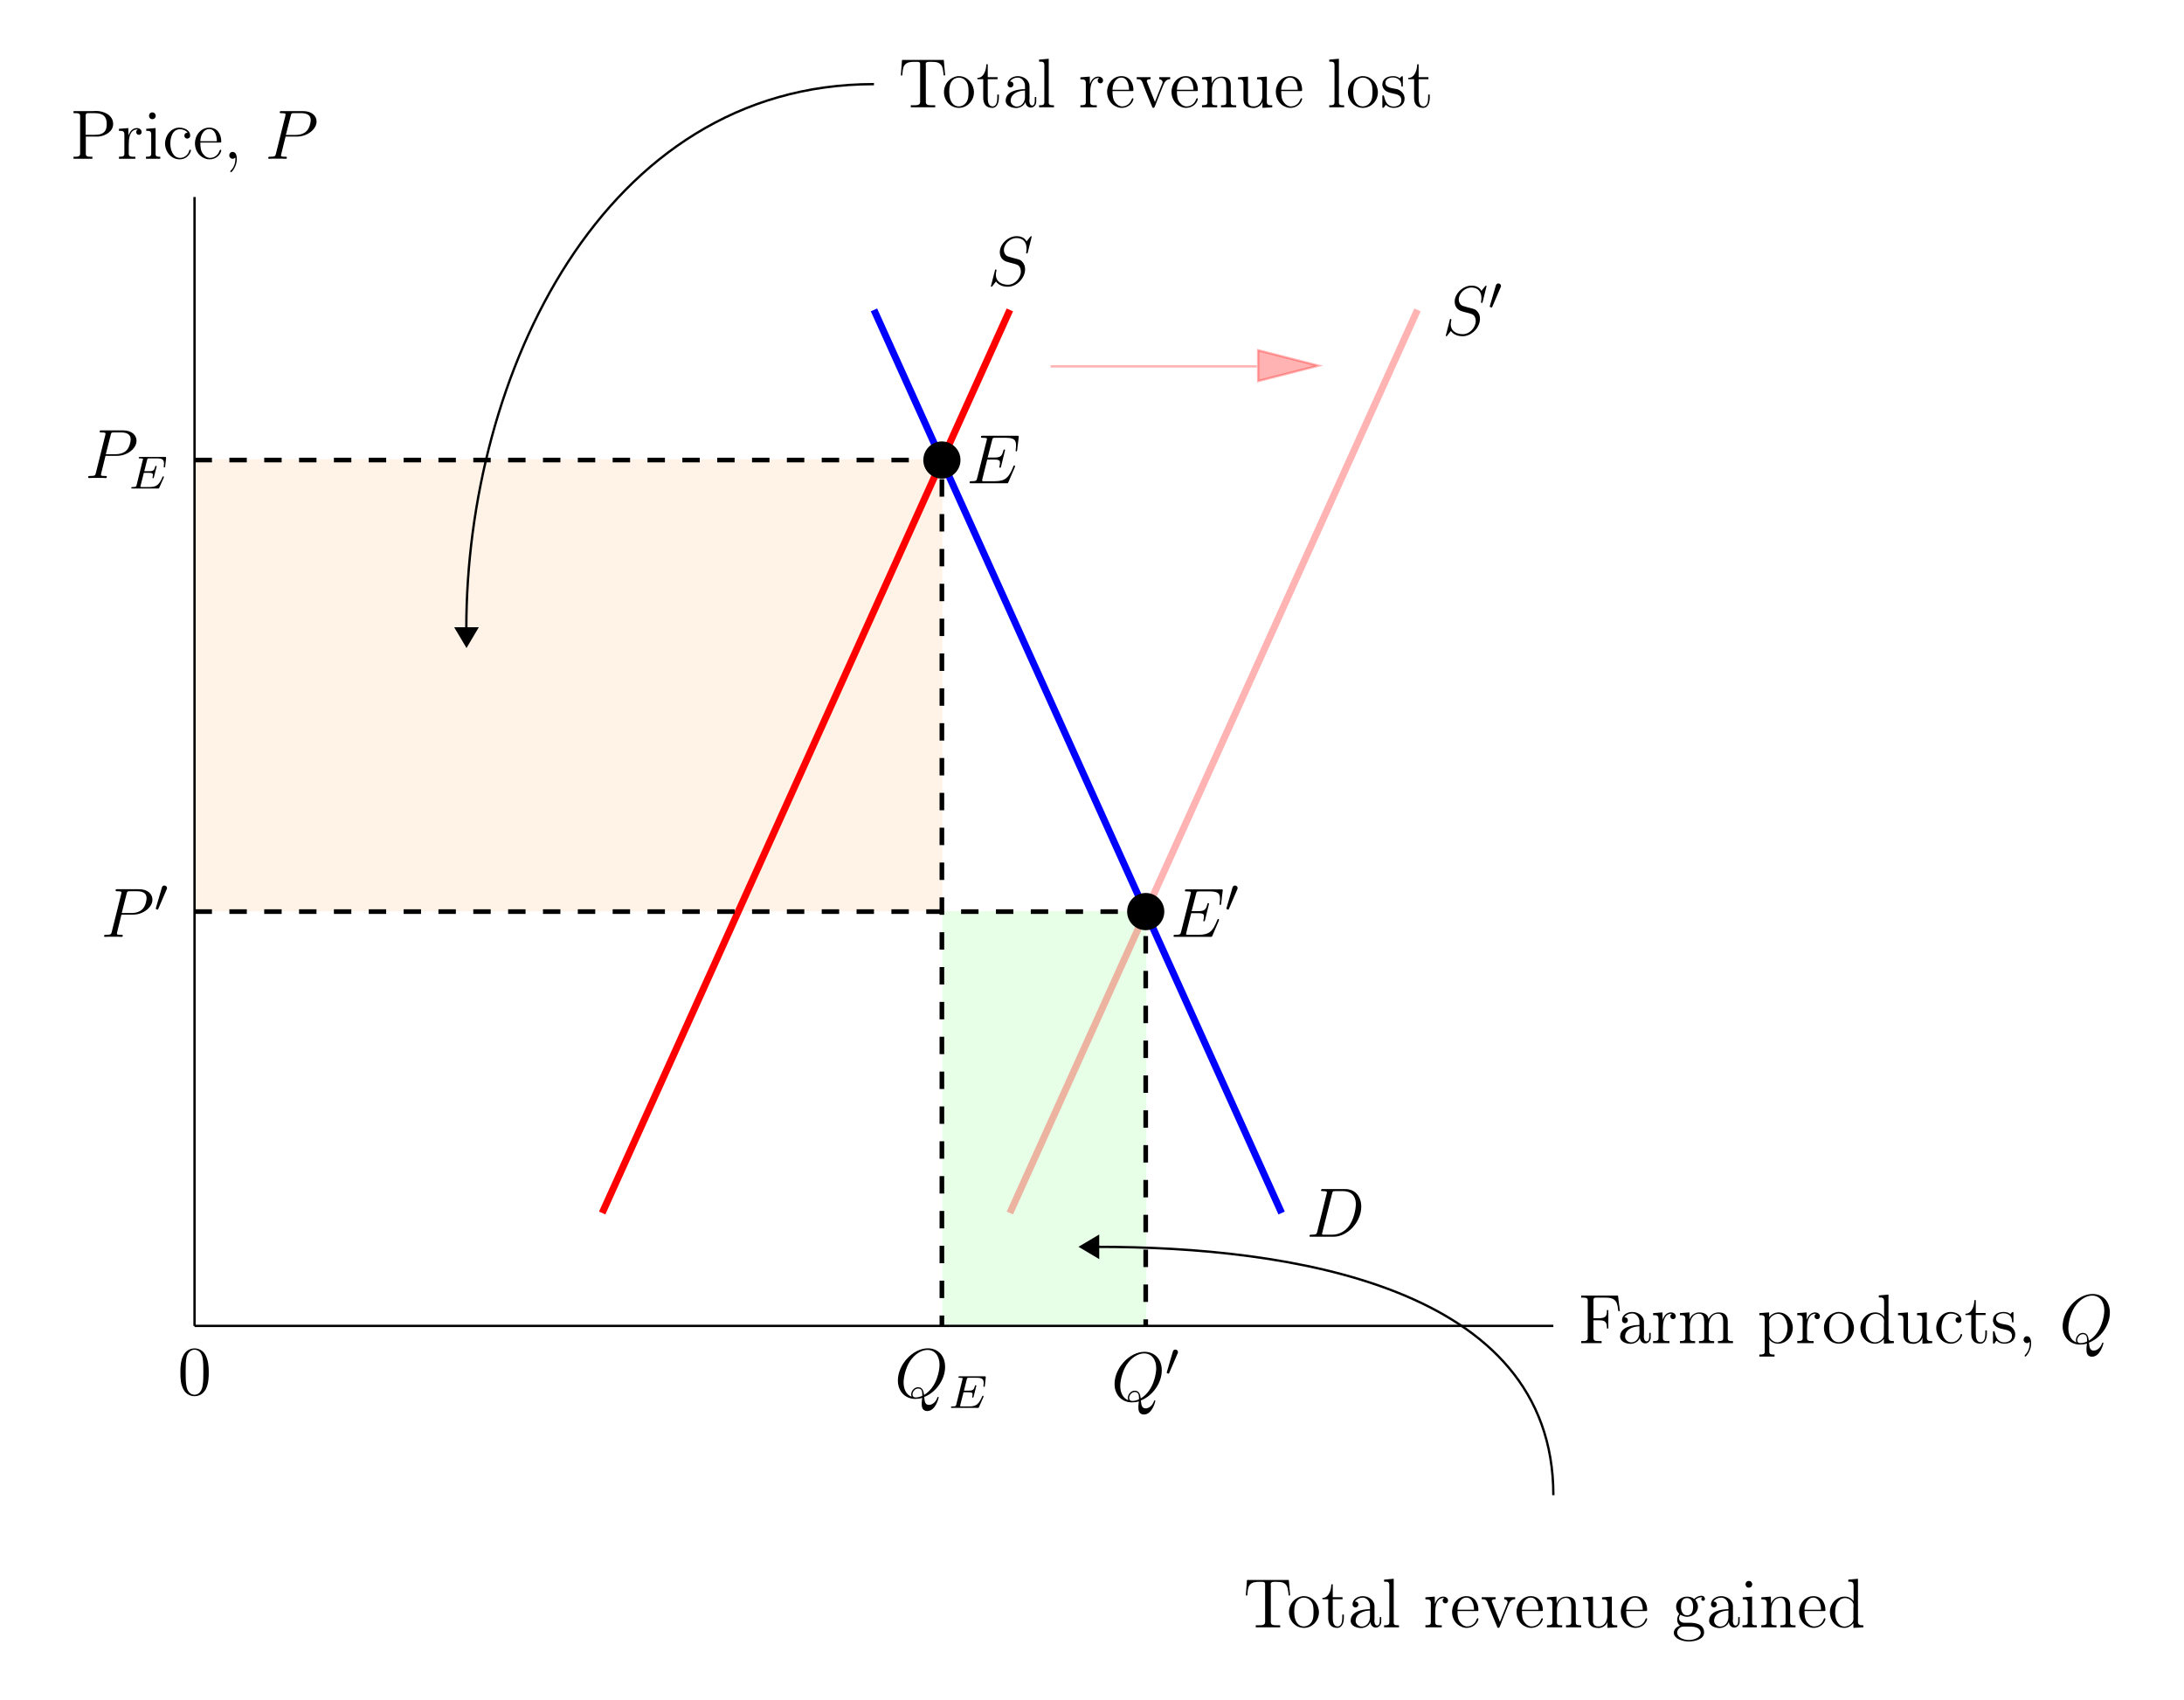 <?xml version="1.0" encoding="UTF-8"?>
<svg xmlns="http://www.w3.org/2000/svg" xmlns:xlink="http://www.w3.org/1999/xlink" width="233.436" height="181.717" viewBox="0 0 233.436 181.717">
<defs>
<g>
<g id="glyph-0-0">
<path d="M 0.312 -5.078 L 0.312 -4.859 L 0.531 -4.859 C 0.797 -4.859 1.016 -4.844 1.016 -4.562 C 1.016 -4.531 1.016 -4.469 1.016 -4.422 L 1.016 -0.547 C 1.016 -0.25 0.781 -0.219 0.531 -0.219 L 0.312 -0.219 L 0.312 0 L 2.5 0 L 2.5 -0.219 C 2.406 -0.219 2.297 -0.219 2.172 -0.219 C 1.812 -0.219 1.625 -0.25 1.625 -0.578 L 1.625 -2.438 L 2.25 -2.438 C 2.641 -2.438 3.062 -2.406 3.062 -1.703 L 3.062 -1.562 L 3.219 -1.562 L 3.219 -3.531 L 3.062 -3.531 L 3.062 -3.391 C 3.062 -2.828 2.859 -2.656 2.125 -2.656 L 1.625 -2.656 L 1.625 -4.594 C 1.625 -4.812 1.703 -4.859 1.906 -4.859 L 2.766 -4.859 C 3.188 -4.859 3.703 -4.859 3.984 -4.5 C 4.219 -4.203 4.234 -3.781 4.281 -3.422 L 4.453 -3.422 L 4.25 -5.078 Z M 0.312 -5.078 "/>
</g>
<g id="glyph-0-1">
<path d="M 0.781 -2.75 C 0.969 -3.031 1.297 -3.172 1.625 -3.172 C 2.047 -3.172 2.391 -2.75 2.391 -2.328 L 2.391 -1.938 C 1.625 -1.938 0.328 -1.719 0.328 -0.703 L 0.328 -0.625 C 0.391 -0.125 1 0.078 1.453 0.078 C 1.828 0.078 2.312 -0.156 2.438 -0.578 C 2.453 -0.219 2.719 0.031 3.016 0.031 C 3.328 0.031 3.562 -0.234 3.594 -0.547 L 3.594 -1.094 L 3.438 -1.094 L 3.438 -0.719 C 3.438 -0.5 3.406 -0.188 3.156 -0.188 C 2.922 -0.188 2.859 -0.5 2.859 -0.688 C 2.859 -0.781 2.875 -0.859 2.875 -0.938 L 2.875 -1.969 C 2.875 -2.062 2.875 -2.141 2.875 -2.234 C 2.875 -2.922 2.234 -3.328 1.625 -3.328 C 1.141 -3.328 0.531 -3.047 0.531 -2.453 C 0.531 -2.25 0.672 -2.125 0.859 -2.125 C 1.031 -2.125 1.156 -2.266 1.156 -2.438 C 1.156 -2.625 1.016 -2.75 0.844 -2.75 Z M 2.391 -1.797 L 2.391 -1.094 C 2.391 -0.562 2.047 -0.078 1.516 -0.078 C 1.234 -0.078 0.859 -0.312 0.859 -0.688 C 0.859 -1.344 1.453 -1.672 2.078 -1.766 C 2.172 -1.781 2.281 -1.781 2.391 -1.797 Z M 2.391 -1.797 "/>
</g>
<g id="glyph-0-2">
<path d="M 0.203 -3.203 L 0.203 -2.984 L 0.328 -2.984 C 0.547 -2.984 0.781 -2.969 0.781 -2.609 L 0.781 -0.531 C 0.781 -0.266 0.641 -0.219 0.203 -0.219 L 0.203 0 L 1.953 0 L 1.953 -0.219 C 1.875 -0.219 1.781 -0.219 1.688 -0.219 C 1.453 -0.219 1.25 -0.25 1.25 -0.531 L 1.25 -1.547 C 1.25 -2.109 1.328 -2.938 1.938 -3.109 C 2 -3.125 2.062 -3.141 2.109 -3.141 C 2.156 -3.141 2.188 -3.125 2.219 -3.125 C 2.109 -3.078 2.047 -2.969 2.047 -2.844 C 2.047 -2.672 2.188 -2.562 2.328 -2.562 C 2.531 -2.562 2.625 -2.703 2.625 -2.859 C 2.625 -3.125 2.375 -3.281 2.109 -3.281 C 1.719 -3.281 1.438 -3 1.297 -2.672 C 1.266 -2.609 1.219 -2.531 1.219 -2.453 L 1.203 -3.281 Z M 0.203 -3.203 "/>
</g>
<g id="glyph-0-3">
<path d="M 0.234 -3.203 L 0.234 -2.984 L 0.375 -2.984 C 0.594 -2.984 0.812 -2.953 0.812 -2.609 L 0.812 -0.531 C 0.812 -0.266 0.656 -0.219 0.234 -0.219 L 0.234 0 L 1.859 0 L 1.859 -0.219 L 1.688 -0.219 C 1.469 -0.219 1.297 -0.25 1.297 -0.531 L 1.297 -1.891 C 1.297 -2.406 1.547 -3.141 2.281 -3.141 C 2.734 -3.141 2.828 -2.703 2.828 -2.266 L 2.828 -0.5 C 2.828 -0.25 2.609 -0.219 2.391 -0.219 L 2.266 -0.219 L 2.266 0 L 3.891 0 L 3.891 -0.219 L 3.719 -0.219 C 3.5 -0.219 3.312 -0.25 3.312 -0.531 L 3.312 -1.891 C 3.312 -2.406 3.578 -3.141 4.312 -3.141 C 4.766 -3.141 4.859 -2.703 4.859 -2.266 L 4.859 -0.5 C 4.859 -0.25 4.641 -0.219 4.422 -0.219 L 4.297 -0.219 L 4.297 0 L 5.906 0 L 5.906 -0.219 L 5.734 -0.219 C 5.531 -0.219 5.344 -0.234 5.344 -0.516 L 5.344 -2.203 C 5.344 -2.438 5.344 -2.672 5.219 -2.875 C 5.047 -3.188 4.703 -3.281 4.359 -3.281 C 3.906 -3.281 3.438 -3 3.297 -2.562 C 3.234 -3.078 2.781 -3.281 2.297 -3.281 C 1.828 -3.281 1.375 -2.938 1.266 -2.516 L 1.25 -3.281 Z M 0.234 -3.203 "/>
</g>
<g id="glyph-0-4">
<path d="M 0.203 -3.203 L 0.203 -2.984 L 0.344 -2.984 C 0.562 -2.984 0.781 -2.969 0.781 -2.656 L 0.781 0.781 C 0.781 0.812 0.781 0.875 0.781 0.922 C 0.781 1.203 0.562 1.219 0.312 1.219 L 0.203 1.219 L 0.203 1.438 L 1.828 1.438 L 1.828 1.219 L 1.656 1.219 C 1.453 1.219 1.266 1.188 1.266 0.922 L 1.266 -0.406 C 1.453 -0.094 1.859 0.062 2.203 0.062 C 3.109 0.062 3.781 -0.75 3.781 -1.625 C 3.781 -2.453 3.156 -3.281 2.266 -3.281 C 1.844 -3.281 1.516 -3.078 1.25 -2.781 L 1.25 -3.281 Z M 3.203 -1.484 C 3.172 -0.984 2.984 -0.438 2.484 -0.156 C 2.375 -0.109 2.266 -0.078 2.125 -0.078 C 1.781 -0.078 1.266 -0.422 1.266 -0.812 L 1.266 -2.047 C 1.266 -2.141 1.25 -2.234 1.25 -2.328 C 1.25 -2.75 1.766 -3.125 2.203 -3.125 C 2.953 -3.125 3.219 -2.141 3.219 -1.625 C 3.219 -1.578 3.219 -1.531 3.203 -1.484 Z M 3.203 -1.484 "/>
</g>
<g id="glyph-0-5">
<path d="M 1.719 -3.328 C 0.922 -3.25 0.219 -2.562 0.219 -1.609 C 0.219 -0.766 0.844 0.062 1.828 0.062 C 2.719 0.062 3.422 -0.719 3.422 -1.594 C 3.422 -2.438 2.797 -3.328 1.812 -3.328 C 1.781 -3.328 1.75 -3.328 1.719 -3.328 Z M 0.797 -1.438 C 0.781 -1.5 0.781 -1.562 0.781 -1.625 C 0.781 -2.125 0.828 -2.812 1.406 -3.078 C 1.531 -3.141 1.672 -3.172 1.812 -3.172 C 2.094 -3.172 2.375 -3.047 2.562 -2.812 C 2.812 -2.516 2.844 -2.094 2.844 -1.703 C 2.844 -1.297 2.844 -0.812 2.562 -0.469 C 2.375 -0.234 2.094 -0.094 1.812 -0.094 C 1.188 -0.094 0.875 -0.656 0.812 -1.203 C 0.797 -1.281 0.797 -1.359 0.797 -1.438 Z M 0.797 -1.438 "/>
</g>
<g id="glyph-0-6">
<path d="M 2.234 -5.094 L 2.234 -4.875 L 2.328 -4.875 C 2.625 -4.875 2.797 -4.859 2.797 -4.422 L 2.797 -2.812 C 2.562 -3.109 2.25 -3.281 1.859 -3.281 C 0.953 -3.281 0.266 -2.5 0.266 -1.609 C 0.266 -0.812 0.828 0.062 1.797 0.062 C 2.203 0.062 2.484 -0.109 2.781 -0.438 L 2.781 0.062 L 3.844 0 L 3.844 -0.219 L 3.719 -0.219 C 3.5 -0.219 3.266 -0.25 3.266 -0.594 L 3.266 -5.188 Z M 0.828 -1.438 L 0.828 -1.547 C 0.828 -2.094 0.906 -2.656 1.422 -3 C 1.562 -3.078 1.734 -3.125 1.891 -3.125 C 2.266 -3.125 2.797 -2.828 2.797 -2.359 C 2.797 -2.266 2.781 -2.172 2.781 -2.078 L 2.781 -0.844 C 2.781 -0.422 2.203 -0.078 1.828 -0.078 C 1.281 -0.078 0.938 -0.609 0.859 -1.141 C 0.844 -1.234 0.844 -1.328 0.828 -1.438 Z M 0.828 -1.438 "/>
</g>
<g id="glyph-0-7">
<path d="M 0.234 -3.203 L 0.234 -2.984 L 0.328 -2.984 C 0.641 -2.984 0.812 -2.953 0.812 -2.516 L 0.812 -1.016 C 0.812 -0.797 0.812 -0.547 0.938 -0.344 C 1.125 -0.016 1.531 0.078 1.891 0.078 C 2.281 0.078 2.734 -0.188 2.844 -0.594 L 2.844 0.062 L 3.891 0 L 3.891 -0.219 L 3.734 -0.219 C 3.531 -0.219 3.312 -0.25 3.312 -0.578 L 3.312 -3.281 L 2.266 -3.203 L 2.266 -2.984 L 2.359 -2.984 C 2.609 -2.984 2.828 -2.969 2.828 -2.609 L 2.828 -1.141 C 2.797 -0.625 2.5 -0.094 1.922 -0.094 C 1.641 -0.094 1.375 -0.156 1.297 -0.547 C 1.297 -0.688 1.297 -0.844 1.297 -0.984 L 1.297 -3.281 Z M 0.234 -3.203 "/>
</g>
<g id="glyph-0-8">
<path d="M 2.688 -2.766 C 2.672 -2.766 2.656 -2.781 2.625 -2.781 C 2.453 -2.781 2.328 -2.641 2.328 -2.469 C 2.328 -2.281 2.469 -2.156 2.625 -2.156 C 2.797 -2.156 2.953 -2.266 2.953 -2.469 C 2.953 -3.078 2.281 -3.328 1.797 -3.328 C 0.906 -3.328 0.266 -2.484 0.266 -1.625 C 0.266 -0.766 0.906 0.062 1.828 0.062 C 2.328 0.062 2.766 -0.203 2.984 -0.719 C 3 -0.766 3.031 -0.828 3.031 -0.891 L 3.031 -0.922 C 3.016 -0.953 2.984 -0.969 2.953 -0.969 C 2.844 -0.969 2.844 -0.844 2.828 -0.781 C 2.688 -0.375 2.297 -0.094 1.891 -0.094 C 1.094 -0.094 0.828 -0.984 0.828 -1.609 C 0.828 -2.219 1.031 -3.156 1.859 -3.156 C 2.156 -3.156 2.516 -3.031 2.688 -2.766 Z M 2.688 -2.766 "/>
</g>
<g id="glyph-0-9">
<path d="M 1.094 -4.594 C 1.094 -4.109 0.891 -3.141 0.141 -3.141 L 0.141 -3 L 0.766 -3 L 0.766 -1.312 C 0.766 -1.203 0.766 -1.109 0.766 -1 C 0.766 -0.328 1.109 0.062 1.719 0.062 C 2.297 0.062 2.438 -0.578 2.438 -1.031 L 2.438 -1.359 L 2.266 -1.359 C 2.266 -1.25 2.266 -1.141 2.266 -1.016 C 2.266 -0.703 2.219 -0.094 1.766 -0.094 C 1.328 -0.094 1.25 -0.609 1.25 -0.969 L 1.25 -3 L 2.297 -3 L 2.297 -3.219 L 1.25 -3.219 L 1.25 -4.594 Z M 1.094 -4.594 "/>
</g>
<g id="glyph-0-10">
<path d="M 2.109 -3.094 C 1.906 -3.266 1.656 -3.328 1.406 -3.328 C 0.859 -3.328 0.25 -3.109 0.25 -2.406 L 0.25 -2.328 C 0.516 -1.078 2.281 -1.844 2.281 -0.75 C 2.281 -0.297 1.875 -0.078 1.469 -0.078 C 0.734 -0.078 0.547 -0.688 0.422 -1.203 C 0.406 -1.25 0.375 -1.281 0.328 -1.281 C 0.266 -1.281 0.25 -1.234 0.25 -1.172 L 0.25 -0.016 C 0.25 0.016 0.266 0.062 0.328 0.062 C 0.453 0.062 0.547 -0.25 0.641 -0.25 C 0.688 -0.234 0.734 -0.172 0.781 -0.141 C 0.969 0 1.219 0.062 1.469 0.062 C 2.016 0.062 2.625 -0.203 2.625 -0.953 C 2.625 -1.391 2.281 -1.781 1.875 -1.922 C 1.469 -2.047 0.578 -2.016 0.578 -2.609 C 0.578 -3.047 1.031 -3.188 1.375 -3.188 C 1.812 -3.188 2.281 -2.953 2.281 -2.328 C 2.281 -2.266 2.281 -2.203 2.375 -2.203 C 2.438 -2.203 2.438 -2.25 2.438 -2.297 L 2.438 -3.234 C 2.438 -3.266 2.422 -3.328 2.375 -3.328 C 2.281 -3.328 2.156 -3.141 2.109 -3.094 Z M 2.109 -3.094 "/>
</g>
<g id="glyph-0-11">
<path d="M 1.297 -0.141 C 1.297 -0.062 1.297 0.016 1.297 0.094 C 1.281 0.5 1.125 0.953 0.812 1.25 C 0.797 1.281 0.75 1.312 0.75 1.359 L 0.75 1.375 C 0.766 1.422 0.797 1.438 0.812 1.438 C 0.922 1.438 1.094 1.172 1.172 1.031 C 1.344 0.734 1.453 0.375 1.453 0.031 C 1.453 -0.25 1.391 -0.734 1 -0.734 C 0.781 -0.734 0.641 -0.547 0.641 -0.359 C 0.641 -0.156 0.812 0 1 0 C 1.125 0 1.219 -0.062 1.297 -0.141 Z M 1.297 -0.141 "/>
</g>
<g id="glyph-0-12">
<path d="M 0.312 -5.094 L 0.312 -4.875 L 0.547 -4.875 C 0.797 -4.875 1.016 -4.859 1.016 -4.578 C 1.016 -4.531 1.016 -4.484 1.016 -4.438 L 1.016 -0.547 C 1.016 -0.25 0.781 -0.219 0.531 -0.219 L 0.312 -0.219 L 0.312 0 L 2.328 0 L 2.328 -0.219 L 2.094 -0.219 C 1.797 -0.219 1.625 -0.25 1.625 -0.547 L 1.625 -2.375 L 3 -2.375 C 3.703 -2.438 4.547 -2.906 4.547 -3.719 L 4.547 -3.781 C 4.5 -4.703 3.516 -5.109 2.734 -5.109 C 2.594 -5.109 2.453 -5.094 2.312 -5.094 Z M 1.609 -2.562 L 1.609 -4.609 C 1.609 -4.797 1.672 -4.875 1.875 -4.875 L 2.438 -4.875 C 3.078 -4.875 3.859 -4.828 3.859 -3.719 C 3.859 -3.453 3.828 -3.172 3.672 -2.953 C 3.406 -2.609 2.969 -2.562 2.578 -2.562 Z M 1.609 -2.562 "/>
</g>
<g id="glyph-0-13">
<path d="M 0.281 -3.203 L 0.281 -2.984 L 0.391 -2.984 C 0.641 -2.984 0.812 -2.953 0.812 -2.609 L 0.812 -0.531 C 0.812 -0.266 0.672 -0.219 0.25 -0.219 L 0.25 0 L 1.781 0 L 1.781 -0.219 L 1.688 -0.219 C 1.469 -0.219 1.281 -0.234 1.281 -0.484 L 1.281 -3.281 Z M 0.875 -4.953 C 0.672 -4.922 0.578 -4.75 0.578 -4.594 C 0.578 -4.438 0.688 -4.234 0.922 -4.234 C 1.156 -4.234 1.297 -4.406 1.297 -4.594 C 1.297 -4.75 1.172 -4.953 0.953 -4.953 C 0.922 -4.953 0.906 -4.953 0.875 -4.953 Z M 0.875 -4.953 "/>
</g>
<g id="glyph-0-14">
<path d="M 0.797 -1.734 L 2.922 -1.734 C 3 -1.734 3.031 -1.766 3.031 -1.844 C 3.031 -2.609 2.625 -3.328 1.75 -3.328 C 0.844 -3.328 0.219 -2.516 0.219 -1.641 C 0.219 -0.984 0.562 -0.328 1.219 -0.062 C 1.391 0.016 1.578 0.062 1.766 0.062 L 1.781 0.062 C 2.328 0.062 2.859 -0.266 3.016 -0.812 C 3.016 -0.828 3.031 -0.859 3.031 -0.891 C 3.031 -0.938 2.984 -0.969 2.953 -0.969 C 2.859 -0.969 2.828 -0.766 2.766 -0.672 C 2.594 -0.328 2.234 -0.094 1.828 -0.094 C 1.547 -0.094 1.297 -0.25 1.125 -0.469 C 0.812 -0.812 0.797 -1.297 0.797 -1.734 Z M 0.797 -1.875 C 0.797 -2.438 1.109 -3.172 1.734 -3.172 C 2.391 -3.172 2.562 -2.406 2.562 -1.875 Z M 0.797 -1.875 "/>
</g>
<g id="glyph-0-15">
<path d="M 0.391 -5.062 L 0.266 -3.406 L 0.422 -3.406 C 0.453 -3.766 0.469 -4.297 0.688 -4.531 C 0.922 -4.828 1.344 -4.859 1.688 -4.859 L 2.031 -4.859 C 2.172 -4.859 2.328 -4.844 2.328 -4.594 L 2.328 -0.562 C 2.328 -0.266 2.062 -0.219 1.797 -0.219 C 1.719 -0.219 1.625 -0.219 1.562 -0.219 L 1.328 -0.219 L 1.328 0 L 3.938 0 L 3.938 -0.219 L 3.484 -0.219 C 3.203 -0.219 2.938 -0.25 2.938 -0.562 L 2.938 -4.469 C 2.938 -4.516 2.922 -4.547 2.922 -4.594 C 2.922 -4.812 3.062 -4.859 3.312 -4.859 L 3.547 -4.859 C 4.047 -4.859 4.578 -4.812 4.734 -4.172 C 4.797 -3.906 4.812 -3.656 4.844 -3.406 L 5 -3.406 L 4.859 -5.062 Z M 0.391 -5.062 "/>
</g>
<g id="glyph-0-16">
<path d="M 0.25 -5.094 L 0.25 -4.875 L 0.375 -4.875 C 0.625 -4.875 0.812 -4.859 0.812 -4.5 L 0.812 -0.531 C 0.812 -0.25 0.625 -0.219 0.406 -0.219 L 0.25 -0.219 L 0.25 0 L 1.844 0 L 1.844 -0.219 L 1.672 -0.219 C 1.453 -0.219 1.281 -0.25 1.281 -0.516 L 1.281 -5.188 Z M 0.25 -5.094 "/>
</g>
<g id="glyph-0-17">
<path d="M 0.141 -3.219 L 0.141 -3 L 0.281 -3 C 0.531 -3 0.641 -2.906 0.75 -2.672 L 0.891 -2.281 C 1.172 -1.562 1.453 -0.844 1.766 -0.125 C 1.781 -0.047 1.812 0.062 1.922 0.062 C 2.031 0.062 2.062 -0.047 2.094 -0.125 C 2.375 -0.859 2.672 -1.609 2.969 -2.328 C 3.125 -2.734 3.312 -3 3.719 -3 L 3.719 -3.219 L 2.547 -3.219 L 2.547 -3 C 2.734 -2.984 2.906 -2.875 2.906 -2.672 C 2.906 -2.578 2.844 -2.469 2.812 -2.391 C 2.656 -1.984 2.484 -1.594 2.328 -1.188 L 2.188 -0.812 C 2.156 -0.734 2.109 -0.656 2.094 -0.578 C 2.047 -0.625 2.031 -0.703 2.016 -0.766 L 1.875 -1.109 C 1.672 -1.625 1.469 -2.125 1.266 -2.641 C 1.234 -2.688 1.219 -2.75 1.219 -2.797 L 1.219 -2.828 C 1.266 -3 1.469 -3 1.625 -3 L 1.625 -3.219 Z M 0.141 -3.219 "/>
</g>
<g id="glyph-0-18">
<path d="M 0.234 -3.203 L 0.234 -2.984 L 0.375 -2.984 C 0.594 -2.984 0.812 -2.953 0.812 -2.609 L 0.812 -0.531 C 0.812 -0.266 0.656 -0.219 0.234 -0.219 L 0.234 0 L 1.859 0 L 1.859 -0.219 L 1.688 -0.219 C 1.469 -0.219 1.297 -0.25 1.297 -0.531 L 1.297 -1.891 C 1.297 -2.406 1.547 -3.141 2.281 -3.141 C 2.734 -3.141 2.828 -2.703 2.828 -2.266 L 2.828 -0.5 C 2.828 -0.25 2.609 -0.219 2.391 -0.219 L 2.266 -0.219 L 2.266 0 L 3.891 0 L 3.891 -0.219 L 3.719 -0.219 C 3.516 -0.219 3.312 -0.234 3.312 -0.516 L 3.312 -2.203 C 3.312 -2.438 3.312 -2.672 3.188 -2.891 C 3.016 -3.188 2.656 -3.281 2.344 -3.281 C 1.969 -3.281 1.656 -3.156 1.406 -2.797 C 1.344 -2.719 1.297 -2.625 1.266 -2.516 L 1.25 -3.281 Z M 0.234 -3.203 "/>
</g>
<g id="glyph-0-19">
<path d="M 2.391 -3.016 C 2.188 -3.203 1.891 -3.281 1.625 -3.281 C 1.062 -3.281 0.453 -2.906 0.453 -2.203 C 0.453 -1.953 0.531 -1.719 0.703 -1.531 C 0.719 -1.5 0.766 -1.469 0.766 -1.438 C 0.766 -1.391 0.719 -1.344 0.703 -1.312 C 0.609 -1.172 0.562 -0.984 0.562 -0.812 C 0.562 -0.578 0.656 -0.297 0.875 -0.172 C 0.531 -0.078 0.203 0.203 0.203 0.578 C 0.203 1.25 1.172 1.516 1.812 1.516 C 2.422 1.516 3.438 1.297 3.438 0.562 C 3.438 -0.344 2.531 -0.484 1.922 -0.484 L 1.344 -0.484 C 1.016 -0.484 0.766 -0.656 0.766 -0.969 L 0.766 -1 C 0.781 -1.141 0.828 -1.234 0.891 -1.344 C 1.109 -1.234 1.297 -1.141 1.547 -1.125 L 1.609 -1.125 C 2.188 -1.125 2.688 -1.484 2.781 -2.109 L 2.781 -2.203 C 2.781 -2.453 2.703 -2.625 2.562 -2.844 C 2.547 -2.875 2.516 -2.891 2.516 -2.922 C 2.578 -3.094 2.984 -3.219 3.156 -3.219 C 3.188 -3.219 3.219 -3.219 3.25 -3.203 C 3.188 -3.172 3.141 -3.094 3.141 -3.016 C 3.141 -2.906 3.234 -2.828 3.344 -2.828 C 3.453 -2.828 3.531 -2.922 3.531 -3.031 L 3.531 -3.078 C 3.5 -3.234 3.359 -3.375 3.172 -3.375 C 2.906 -3.375 2.578 -3.25 2.391 -3.016 Z M 0.562 0.625 L 0.562 0.562 C 0.562 0.312 0.75 0.062 0.984 -0.031 C 1.094 -0.062 1.203 -0.078 1.312 -0.078 L 1.828 -0.078 C 2.312 -0.078 2.984 -0.031 3.078 0.531 L 3.078 0.578 C 3.078 1.141 2.281 1.359 1.828 1.359 C 1.328 1.359 0.641 1.156 0.562 0.625 Z M 0.969 -2.062 L 0.969 -2.156 C 0.969 -2.516 1.016 -3.125 1.609 -3.125 C 2.094 -3.125 2.266 -2.656 2.266 -2.203 C 2.266 -1.875 2.203 -1.281 1.625 -1.281 C 1.188 -1.281 1.016 -1.641 0.969 -2.062 Z M 0.969 -2.062 "/>
</g>
<g id="glyph-1-0">
<path d="M 3.172 -0.047 C 4.453 -0.562 5.406 -1.922 5.406 -3.266 C 5.406 -4.5 4.609 -5.25 3.562 -5.25 C 1.969 -5.25 0.359 -3.531 0.359 -1.812 C 0.359 -0.641 1.141 0.156 2.219 0.156 C 2.469 0.156 2.719 0.125 2.953 0.047 C 2.906 0.484 2.906 0.531 2.906 0.672 C 2.906 0.891 2.906 1.453 3.5 1.453 C 4.391 1.453 4.719 0.047 4.719 0 C 4.719 -0.031 4.688 -0.062 4.656 -0.062 C 4.609 -0.062 4.594 -0.031 4.562 0.047 C 4.406 0.516 4.016 0.797 3.688 0.797 C 3.312 0.797 3.219 0.531 3.172 -0.047 Z M 1.828 -0.078 C 1.25 -0.281 0.969 -0.906 0.969 -1.594 C 0.969 -2.109 1.156 -3.094 1.641 -3.859 C 2.203 -4.703 2.938 -5.078 3.516 -5.078 C 4.297 -5.078 4.812 -4.453 4.812 -3.484 C 4.812 -2.938 4.547 -1.094 3.156 -0.266 C 3.109 -0.641 3.016 -1.094 2.516 -1.094 C 2.109 -1.094 1.781 -0.688 1.781 -0.328 C 1.781 -0.25 1.797 -0.141 1.828 -0.078 Z M 2.969 -0.172 C 2.703 -0.047 2.469 0 2.266 0 C 2.188 0 1.922 0 1.922 -0.328 C 1.922 -0.609 2.188 -0.953 2.516 -0.953 C 2.891 -0.953 2.969 -0.688 2.969 -0.328 C 2.969 -0.281 2.969 -0.219 2.969 -0.172 Z M 2.969 -0.172 "/>
</g>
<g id="glyph-1-1">
<path d="M 2.203 -2.375 L 3.453 -2.375 C 4.484 -2.375 5.516 -3.125 5.516 -3.984 C 5.516 -4.562 5.031 -5.094 4.078 -5.094 L 1.781 -5.094 C 1.641 -5.094 1.578 -5.094 1.578 -4.953 C 1.578 -4.875 1.641 -4.875 1.75 -4.875 C 2.203 -4.875 2.203 -4.812 2.203 -4.734 C 2.203 -4.719 2.203 -4.672 2.172 -4.562 L 1.172 -0.547 C 1.109 -0.297 1.094 -0.219 0.562 -0.219 C 0.422 -0.219 0.344 -0.219 0.344 -0.078 C 0.344 0 0.422 0 0.469 0 C 0.609 0 0.75 -0.016 0.891 -0.016 L 1.766 -0.016 C 1.906 -0.016 2.062 0 2.203 0 C 2.266 0 2.344 0 2.344 -0.141 C 2.344 -0.219 2.281 -0.219 2.172 -0.219 C 1.719 -0.219 1.719 -0.266 1.719 -0.344 C 1.719 -0.375 1.719 -0.438 1.734 -0.469 Z M 2.75 -4.578 C 2.812 -4.859 2.844 -4.875 3.125 -4.875 L 3.875 -4.875 C 4.422 -4.875 4.891 -4.703 4.891 -4.141 C 4.891 -3.938 4.797 -3.312 4.453 -2.969 C 4.328 -2.828 3.969 -2.547 3.281 -2.547 L 2.234 -2.547 Z M 2.75 -4.578 "/>
</g>
<g id="glyph-1-2">
<path d="M 5.188 -1.734 C 5.188 -1.75 5.203 -1.797 5.203 -1.828 C 5.203 -1.875 5.188 -1.906 5.141 -1.906 C 5.109 -1.906 5.094 -1.906 5.062 -1.875 C 5.047 -1.875 5.047 -1.859 4.984 -1.703 C 4.547 -0.656 4.219 -0.219 3.031 -0.219 L 1.938 -0.219 C 1.844 -0.219 1.828 -0.219 1.781 -0.219 C 1.703 -0.234 1.688 -0.25 1.688 -0.312 C 1.688 -0.359 1.703 -0.406 1.719 -0.469 L 2.234 -2.531 L 2.969 -2.531 C 3.562 -2.531 3.594 -2.406 3.594 -2.172 C 3.594 -2.109 3.594 -2.031 3.547 -1.812 C 3.531 -1.781 3.531 -1.75 3.531 -1.734 C 3.531 -1.672 3.562 -1.656 3.609 -1.656 C 3.672 -1.656 3.688 -1.703 3.719 -1.812 L 4.141 -3.547 C 4.141 -3.578 4.109 -3.609 4.062 -3.609 C 4 -3.609 3.984 -3.578 3.953 -3.484 C 3.812 -2.906 3.656 -2.75 3 -2.75 L 2.281 -2.75 L 2.75 -4.578 C 2.812 -4.844 2.828 -4.859 3.141 -4.859 L 4.203 -4.859 C 5.125 -4.859 5.312 -4.609 5.312 -4.047 C 5.312 -4.047 5.312 -3.828 5.281 -3.578 C 5.266 -3.562 5.266 -3.516 5.266 -3.5 C 5.266 -3.438 5.297 -3.406 5.344 -3.406 C 5.391 -3.406 5.422 -3.438 5.438 -3.578 L 5.594 -4.875 C 5.594 -4.906 5.609 -4.984 5.609 -5 C 5.609 -5.078 5.547 -5.078 5.406 -5.078 L 1.781 -5.078 C 1.625 -5.078 1.562 -5.078 1.562 -4.938 C 1.562 -4.859 1.609 -4.859 1.734 -4.859 C 2.203 -4.859 2.203 -4.812 2.203 -4.719 C 2.203 -4.688 2.188 -4.656 2.172 -4.578 L 1.156 -0.547 C 1.094 -0.297 1.078 -0.219 0.562 -0.219 C 0.422 -0.219 0.344 -0.219 0.344 -0.078 C 0.344 0 0.391 0 0.531 0 L 4.281 0 C 4.438 0 4.453 0 4.5 -0.125 Z M 5.188 -1.734 "/>
</g>
<g id="glyph-1-3">
<path d="M 1.172 -0.547 C 1.109 -0.297 1.094 -0.219 0.562 -0.219 C 0.422 -0.219 0.344 -0.219 0.344 -0.078 C 0.344 0 0.391 0 0.547 0 L 2.906 0 C 4.406 0 5.875 -1.562 5.875 -3.219 C 5.875 -4.297 5.234 -5.094 4.172 -5.094 L 1.781 -5.094 C 1.641 -5.094 1.578 -5.094 1.578 -4.953 C 1.578 -4.875 1.641 -4.875 1.75 -4.875 C 2.203 -4.875 2.203 -4.812 2.203 -4.734 C 2.203 -4.719 2.203 -4.672 2.172 -4.562 Z M 2.75 -4.578 C 2.812 -4.859 2.844 -4.875 3.125 -4.875 L 3.953 -4.875 C 4.656 -4.875 5.297 -4.5 5.297 -3.469 C 5.297 -3.094 5.141 -1.797 4.422 -0.969 C 4.219 -0.734 3.641 -0.219 2.781 -0.219 L 1.938 -0.219 C 1.828 -0.219 1.812 -0.219 1.781 -0.219 C 1.688 -0.234 1.688 -0.25 1.688 -0.312 C 1.688 -0.359 1.703 -0.406 1.719 -0.469 Z M 2.75 -4.578 "/>
</g>
<g id="glyph-1-4">
<path d="M 4.734 -5.188 C 4.734 -5.25 4.688 -5.25 4.672 -5.25 C 4.641 -5.25 4.625 -5.234 4.531 -5.125 C 4.5 -5.078 4.188 -4.688 4.188 -4.688 C 3.938 -5.172 3.438 -5.25 3.125 -5.25 C 2.188 -5.25 1.328 -4.375 1.328 -3.547 C 1.328 -2.984 1.656 -2.656 2.031 -2.531 C 2.109 -2.5 2.547 -2.375 2.766 -2.328 C 3.156 -2.219 3.25 -2.188 3.406 -2.031 C 3.438 -1.984 3.578 -1.812 3.578 -1.469 C 3.578 -0.781 2.938 -0.062 2.203 -0.062 C 1.594 -0.062 0.906 -0.328 0.906 -1.156 C 0.906 -1.297 0.938 -1.469 0.969 -1.547 C 0.969 -1.578 0.969 -1.609 0.969 -1.625 C 0.969 -1.656 0.953 -1.688 0.891 -1.688 C 0.828 -1.688 0.812 -1.672 0.797 -1.547 L 0.406 -0.016 C 0.406 -0.016 0.375 0.078 0.375 0.094 C 0.375 0.156 0.438 0.156 0.453 0.156 C 0.484 0.156 0.484 0.156 0.578 0.031 L 0.922 -0.406 C 1.109 -0.141 1.484 0.156 2.188 0.156 C 3.141 0.156 4.031 -0.781 4.031 -1.703 C 4.031 -2.016 3.953 -2.297 3.672 -2.578 C 3.516 -2.734 3.375 -2.766 2.688 -2.938 C 2.188 -3.078 2.125 -3.094 1.984 -3.219 C 1.859 -3.344 1.766 -3.531 1.766 -3.781 C 1.766 -4.406 2.406 -5.047 3.109 -5.047 C 3.844 -5.047 4.188 -4.594 4.188 -3.891 C 4.188 -3.703 4.141 -3.5 4.141 -3.469 C 4.141 -3.406 4.203 -3.406 4.219 -3.406 C 4.297 -3.406 4.297 -3.422 4.328 -3.547 Z M 4.734 -5.188 "/>
</g>
<g id="glyph-2-0">
<path d="M 1.312 -2.359 C 1.344 -2.422 1.359 -2.453 1.359 -2.5 C 1.359 -2.672 1.219 -2.781 1.078 -2.781 C 0.875 -2.781 0.812 -2.609 0.797 -2.531 L 0.172 -0.391 C 0.156 -0.328 0.156 -0.312 0.156 -0.312 C 0.156 -0.266 0.172 -0.266 0.234 -0.25 C 0.312 -0.203 0.328 -0.203 0.344 -0.203 C 0.359 -0.203 0.375 -0.203 0.422 -0.281 Z M 1.312 -2.359 "/>
</g>
<g id="glyph-3-0">
<path d="M 3.719 -1.156 C 3.734 -1.172 3.734 -1.203 3.734 -1.219 C 3.734 -1.234 3.734 -1.297 3.672 -1.297 C 3.609 -1.297 3.609 -1.281 3.562 -1.172 C 3.234 -0.438 3 -0.156 2.203 -0.156 L 1.297 -0.156 C 1.25 -0.172 1.234 -0.172 1.234 -0.203 C 1.234 -0.25 1.234 -0.281 1.25 -0.312 L 1.594 -1.672 L 2.125 -1.672 C 2.484 -1.672 2.562 -1.609 2.562 -1.453 C 2.562 -1.453 2.562 -1.375 2.531 -1.234 C 2.516 -1.203 2.516 -1.172 2.516 -1.156 C 2.516 -1.156 2.516 -1.094 2.594 -1.094 C 2.641 -1.094 2.656 -1.125 2.672 -1.203 L 2.938 -2.25 C 2.953 -2.266 2.969 -2.328 2.969 -2.344 C 2.969 -2.391 2.922 -2.422 2.891 -2.422 C 2.828 -2.422 2.812 -2.391 2.797 -2.297 C 2.688 -1.906 2.562 -1.844 2.125 -1.844 L 1.641 -1.844 L 1.938 -3.031 C 1.984 -3.203 1.984 -3.219 2.188 -3.219 L 2.969 -3.219 C 3.562 -3.219 3.75 -3.094 3.75 -2.656 C 3.75 -2.547 3.719 -2.422 3.719 -2.328 C 3.719 -2.281 3.75 -2.25 3.797 -2.25 C 3.859 -2.25 3.875 -2.297 3.875 -2.375 L 3.969 -3.219 C 3.969 -3.25 3.969 -3.281 3.969 -3.312 C 3.969 -3.375 3.922 -3.375 3.828 -3.375 L 1.203 -3.375 C 1.109 -3.375 1.047 -3.375 1.047 -3.281 C 1.047 -3.219 1.125 -3.219 1.203 -3.219 C 1.219 -3.219 1.312 -3.219 1.391 -3.203 C 1.5 -3.188 1.5 -3.188 1.5 -3.141 C 1.5 -3.109 1.5 -3.078 1.484 -3.062 L 0.828 -0.391 C 0.781 -0.203 0.766 -0.156 0.406 -0.156 C 0.312 -0.156 0.25 -0.156 0.25 -0.062 C 0.25 0 0.312 0 0.391 0 L 3.078 0 C 3.203 0 3.219 0 3.25 -0.094 Z M 3.719 -1.156 "/>
</g>
<g id="glyph-4-0">
<path d="M 3.344 -2.391 C 3.344 -3 3.297 -3.609 3.031 -4.172 C 2.734 -4.797 2.188 -4.953 1.828 -4.953 C 1.391 -4.953 0.859 -4.734 0.594 -4.125 C 0.375 -3.656 0.312 -3.188 0.312 -2.391 C 0.312 -1.656 0.359 -1.125 0.625 -0.594 C 0.922 -0.016 1.438 0.156 1.812 0.156 C 2.469 0.156 2.844 -0.234 3.062 -0.656 C 3.328 -1.219 3.344 -1.953 3.344 -2.391 Z M 1.812 0 C 1.578 0 1.094 -0.125 0.953 -0.938 C 0.875 -1.391 0.875 -1.953 0.875 -2.469 C 0.875 -3.078 0.875 -3.641 0.984 -4.078 C 1.125 -4.578 1.5 -4.812 1.812 -4.812 C 2.109 -4.812 2.531 -4.641 2.672 -4 C 2.766 -3.562 2.766 -2.984 2.766 -2.469 C 2.766 -1.969 2.766 -1.406 2.688 -0.953 C 2.547 -0.141 2.078 0 1.812 0 Z M 1.812 0 "/>
</g>
</g>
</defs>
<path fill-rule="nonzero" fill="rgb(100%, 50%, 0%)" fill-opacity="0.1" d="M 20.793 49.105 L 20.793 97.406 L 100.73 97.406 L 100.73 49.105 "/>
<path fill-rule="nonzero" fill="rgb(0%, 100%, 0%)" fill-opacity="0.1" d="M 100.73 141.719 L 100.73 97.406 L 122.531 97.406 L 122.531 141.719 "/>
<path fill="none" stroke-width="1.196" stroke-linecap="butt" stroke-linejoin="miter" stroke="rgb(0%, 0%, 100%)" stroke-opacity="1" stroke-miterlimit="10" d="M 116.564 174.308 L 186.501 19.365 " transform="matrix(0.623, 0, 0, -0.623, 20.794, 141.718)"/>
<path fill="none" stroke-width="1.196" stroke-linecap="butt" stroke-linejoin="miter" stroke="rgb(100%, 0%, 0%)" stroke-opacity="1" stroke-miterlimit="10" d="M 69.935 19.365 L 139.879 174.308 " transform="matrix(0.623, 0, 0, -0.623, 20.794, 141.718)"/>
<path fill="none" stroke-width="1.196" stroke-linecap="butt" stroke-linejoin="miter" stroke="rgb(100%, 0%, 0%)" stroke-opacity="0.3" stroke-miterlimit="10" d="M 139.879 19.365 L 209.816 174.308 " transform="matrix(0.623, 0, 0, -0.623, 20.794, 141.718)"/>
<path fill="none" stroke-width="0.797" stroke-linecap="butt" stroke-linejoin="miter" stroke="rgb(0%, 0%, 0%)" stroke-opacity="1" stroke-dasharray="2.989 2.989" stroke-miterlimit="10" d="M -0.002 148.55 L 128.218 148.55 L 128.218 -0.002 " transform="matrix(0.623, 0, 0, -0.623, 20.794, 141.718)"/>
<path fill="none" stroke-width="0.797" stroke-linecap="butt" stroke-linejoin="miter" stroke="rgb(0%, 0%, 0%)" stroke-opacity="1" stroke-dasharray="2.989 2.989" stroke-miterlimit="10" d="M -0.002 71.076 L 163.187 71.076 L 163.187 -0.002 " transform="matrix(0.623, 0, 0, -0.623, 20.794, 141.718)"/>
<g fill="rgb(0%, 0%, 0%)" fill-opacity="1">
<use xlink:href="#glyph-0-0" x="168.689" y="143.559"/>
</g>
<g fill="rgb(0%, 0%, 0%)" fill-opacity="1">
<use xlink:href="#glyph-0-1" x="172.839" y="143.559"/>
<use xlink:href="#glyph-0-2" x="176.487" y="143.559"/>
<use xlink:href="#glyph-0-3" x="179.325" y="143.559"/>
</g>
<g fill="rgb(0%, 0%, 0%)" fill-opacity="1">
<use xlink:href="#glyph-0-4" x="187.843" y="143.559"/>
<use xlink:href="#glyph-0-2" x="191.896" y="143.559"/>
<use xlink:href="#glyph-0-5" x="194.733" y="143.559"/>
</g>
<g fill="rgb(0%, 0%, 0%)" fill-opacity="1">
<use xlink:href="#glyph-0-6" x="198.583" y="143.559"/>
<use xlink:href="#glyph-0-7" x="202.636" y="143.559"/>
<use xlink:href="#glyph-0-8" x="206.689" y="143.559"/>
<use xlink:href="#glyph-0-9" x="209.932" y="143.559"/>
<use xlink:href="#glyph-0-10" x="212.77" y="143.559"/>
<use xlink:href="#glyph-0-11" x="215.647" y="143.559"/>
</g>
<g fill="rgb(0%, 0%, 0%)" fill-opacity="1">
<use xlink:href="#glyph-1-0" x="220.106" y="143.559"/>
</g>
<g fill="rgb(0%, 0%, 0%)" fill-opacity="1">
<use xlink:href="#glyph-0-12" x="7.548" y="16.97"/>
<use xlink:href="#glyph-0-2" x="12.512" y="16.97"/>
<use xlink:href="#glyph-0-13" x="15.35" y="16.97"/>
<use xlink:href="#glyph-0-8" x="17.376" y="16.97"/>
<use xlink:href="#glyph-0-14" x="20.619" y="16.97"/>
<use xlink:href="#glyph-0-11" x="23.862" y="16.97"/>
</g>
<g fill="rgb(0%, 0%, 0%)" fill-opacity="1">
<use xlink:href="#glyph-1-1" x="28.321" y="16.97"/>
</g>
<g fill="rgb(0%, 0%, 0%)" fill-opacity="1">
<use xlink:href="#glyph-1-2" x="103.286" y="51.654"/>
</g>
<g fill="rgb(0%, 0%, 0%)" fill-opacity="1">
<use xlink:href="#glyph-1-2" x="125.087" y="100.137"/>
</g>
<g fill="rgb(0%, 0%, 0%)" fill-opacity="1">
<use xlink:href="#glyph-2-0" x="130.927" y="97.433"/>
</g>
<g fill="rgb(0%, 0%, 0%)" fill-opacity="1">
<use xlink:href="#glyph-1-3" x="139.621" y="132.19"/>
</g>
<g fill="rgb(0%, 0%, 0%)" fill-opacity="1">
<use xlink:href="#glyph-1-4" x="105.536" y="30.493"/>
</g>
<g fill="rgb(0%, 0%, 0%)" fill-opacity="1">
<use xlink:href="#glyph-1-4" x="154.155" y="35.781"/>
</g>
<g fill="rgb(0%, 0%, 0%)" fill-opacity="1">
<use xlink:href="#glyph-2-0" x="159.077" y="33.077"/>
</g>
<g fill="rgb(0%, 0%, 0%)" fill-opacity="1">
<use xlink:href="#glyph-1-1" x="9.076" y="51.095"/>
</g>
<g fill="rgb(0%, 0%, 0%)" fill-opacity="1">
<use xlink:href="#glyph-3-0" x="13.78" y="52.213"/>
</g>
<g fill="rgb(0%, 0%, 0%)" fill-opacity="1">
<use xlink:href="#glyph-1-1" x="10.778" y="100.137"/>
</g>
<g fill="rgb(0%, 0%, 0%)" fill-opacity="1">
<use xlink:href="#glyph-2-0" x="16.495" y="97.433"/>
</g>
<g fill="rgb(0%, 0%, 0%)" fill-opacity="1">
<use xlink:href="#glyph-1-0" x="95.611" y="149.367"/>
</g>
<g fill="rgb(0%, 0%, 0%)" fill-opacity="1">
<use xlink:href="#glyph-3-0" x="101.391" y="150.484"/>
</g>
<g fill="rgb(0%, 0%, 0%)" fill-opacity="1">
<use xlink:href="#glyph-1-0" x="118.77" y="149.739"/>
</g>
<g fill="rgb(0%, 0%, 0%)" fill-opacity="1">
<use xlink:href="#glyph-2-0" x="124.55" y="147.034"/>
</g>
<g fill="rgb(0%, 0%, 0%)" fill-opacity="1">
<use xlink:href="#glyph-0-15" x="96.02" y="11.467"/>
</g>
<g fill="rgb(0%, 0%, 0%)" fill-opacity="1">
<use xlink:href="#glyph-0-5" x="100.678" y="11.467"/>
<use xlink:href="#glyph-0-9" x="104.326" y="11.467"/>
<use xlink:href="#glyph-0-1" x="107.164" y="11.467"/>
<use xlink:href="#glyph-0-16" x="110.812" y="11.467"/>
</g>
<g fill="rgb(0%, 0%, 0%)" fill-opacity="1">
<use xlink:href="#glyph-0-2" x="115.276" y="11.467"/>
<use xlink:href="#glyph-0-14" x="118.114" y="11.467"/>
<use xlink:href="#glyph-0-17" x="121.356" y="11.467"/>
</g>
<g fill="rgb(0%, 0%, 0%)" fill-opacity="1">
<use xlink:href="#glyph-0-14" x="124.999" y="11.467"/>
<use xlink:href="#glyph-0-18" x="128.242" y="11.467"/>
</g>
<g fill="rgb(0%, 0%, 0%)" fill-opacity="1">
<use xlink:href="#glyph-0-7" x="132.094" y="11.467"/>
<use xlink:href="#glyph-0-14" x="136.147" y="11.467"/>
</g>
<g fill="rgb(0%, 0%, 0%)" fill-opacity="1">
<use xlink:href="#glyph-0-16" x="141.827" y="11.467"/>
<use xlink:href="#glyph-0-5" x="143.854" y="11.467"/>
<use xlink:href="#glyph-0-10" x="147.502" y="11.467"/>
<use xlink:href="#glyph-0-9" x="150.38" y="11.467"/>
</g>
<g fill="rgb(0%, 0%, 0%)" fill-opacity="1">
<use xlink:href="#glyph-0-15" x="132.894" y="173.936"/>
</g>
<g fill="rgb(0%, 0%, 0%)" fill-opacity="1">
<use xlink:href="#glyph-0-5" x="137.553" y="173.936"/>
<use xlink:href="#glyph-0-9" x="141.201" y="173.936"/>
<use xlink:href="#glyph-0-1" x="144.038" y="173.936"/>
<use xlink:href="#glyph-0-16" x="147.687" y="173.936"/>
</g>
<g fill="rgb(0%, 0%, 0%)" fill-opacity="1">
<use xlink:href="#glyph-0-2" x="152.151" y="173.936"/>
<use xlink:href="#glyph-0-14" x="154.988" y="173.936"/>
<use xlink:href="#glyph-0-17" x="158.231" y="173.936"/>
</g>
<g fill="rgb(0%, 0%, 0%)" fill-opacity="1">
<use xlink:href="#glyph-0-14" x="161.874" y="173.936"/>
<use xlink:href="#glyph-0-18" x="165.116" y="173.936"/>
</g>
<g fill="rgb(0%, 0%, 0%)" fill-opacity="1">
<use xlink:href="#glyph-0-7" x="168.968" y="173.936"/>
<use xlink:href="#glyph-0-14" x="173.022" y="173.936"/>
</g>
<g fill="rgb(0%, 0%, 0%)" fill-opacity="1">
<use xlink:href="#glyph-0-19" x="178.702" y="173.936"/>
<use xlink:href="#glyph-0-1" x="182.35" y="173.936"/>
</g>
<g fill="rgb(0%, 0%, 0%)" fill-opacity="1">
<use xlink:href="#glyph-0-13" x="185.991" y="173.936"/>
</g>
<g fill="rgb(0%, 0%, 0%)" fill-opacity="1">
<use xlink:href="#glyph-0-18" x="188.025" y="173.936"/>
<use xlink:href="#glyph-0-14" x="192.078" y="173.936"/>
<use xlink:href="#glyph-0-6" x="195.321" y="173.936"/>
</g>
<path fill="none" stroke-width="0.399" stroke-linecap="butt" stroke-linejoin="miter" stroke="rgb(100%, 0%, 0%)" stroke-opacity="0.3" stroke-miterlimit="10" d="M 146.871 164.622 L 182.253 164.622 " transform="matrix(0.623, 0, 0, -0.623, 20.794, 141.718)"/>
<path fill-rule="nonzero" fill="rgb(100%, 0%, 0%)" fill-opacity="0.3" stroke-width="0.399" stroke-linecap="butt" stroke-linejoin="miter" stroke="rgb(100%, 0%, 0%)" stroke-opacity="0.3" stroke-miterlimit="10" d="M 10.516 -0.002 L 0.197 2.636 L 0.197 -2.634 Z M 10.516 -0.002 " transform="matrix(0.623, 0, 0, -0.623, 134.358, 39.085)"/>
<path fill="none" stroke-width="0.399" stroke-linecap="butt" stroke-linejoin="miter" stroke="rgb(0%, 0%, 0%)" stroke-opacity="1" stroke-miterlimit="10" d="M 116.564 213.042 C 69.904 213.042 46.627 162.867 46.627 119.678 " transform="matrix(0.623, 0, 0, -0.623, 20.794, 141.718)"/>
<path fill-rule="nonzero" fill="rgb(0%, 0%, 0%)" fill-opacity="1" stroke-width="0.399" stroke-linecap="butt" stroke-linejoin="miter" stroke="rgb(0%, 0%, 0%)" stroke-opacity="1" stroke-miterlimit="10" d="M 3.175 0.002 L 0.199 1.762 L 0.199 -1.765 Z M 3.175 0.002 " transform="matrix(0, 0.623, 0.623, 0, 49.862, 67.044)"/>
<path fill="none" stroke-width="0.399" stroke-linecap="butt" stroke-linejoin="miter" stroke="rgb(0%, 0%, 0%)" stroke-opacity="1" stroke-miterlimit="10" d="M 233.124 -29.049 C 233.124 6.972 187.56 13.557 155.004 13.557 " transform="matrix(0.623, 0, 0, -0.623, 20.794, 141.718)"/>
<path fill-rule="nonzero" fill="rgb(0%, 0%, 0%)" fill-opacity="1" stroke-width="0.399" stroke-linecap="butt" stroke-linejoin="miter" stroke="rgb(0%, 0%, 0%)" stroke-opacity="1" stroke-miterlimit="10" d="M 3.171 0 L 0.201 1.761 L 0.201 -1.76 Z M 3.171 0 " transform="matrix(-0.623, 0, 0, 0.623, 117.492, 133.265)"/>
<path fill="none" stroke-width="0.199" stroke-linecap="butt" stroke-linejoin="miter" stroke="rgb(50%, 50%, 50%)" stroke-opacity="1" stroke-miterlimit="10" d="M -0.002 -0.002 L -0.002 4.252 " transform="matrix(0.623, 0, 0, -0.623, 20.794, 141.718)"/>
<path fill="none" stroke-width="0.399" stroke-linecap="butt" stroke-linejoin="miter" stroke="rgb(0%, 0%, 0%)" stroke-opacity="1" stroke-miterlimit="10" d="M -0.002 -0.002 L 233.124 -0.002 " transform="matrix(0.623, 0, 0, -0.623, 20.794, 141.718)"/>
<path fill="none" stroke-width="0.399" stroke-linecap="butt" stroke-linejoin="miter" stroke="rgb(0%, 0%, 0%)" stroke-opacity="1" stroke-miterlimit="10" d="M -0.002 -0.002 L -0.002 193.675 " transform="matrix(0.623, 0, 0, -0.623, 20.794, 141.718)"/>
<g fill="rgb(0%, 0%, 0%)" fill-opacity="1">
<use xlink:href="#glyph-4-0" x="18.969" y="149.077"/>
</g>
<path fill-rule="nonzero" fill="rgb(0%, 0%, 0%)" fill-opacity="1" stroke-width="0.399" stroke-linecap="butt" stroke-linejoin="miter" stroke="rgb(0%, 0%, 0%)" stroke-opacity="1" stroke-miterlimit="10" d="M 131.207 148.55 C 131.207 150.198 129.872 151.539 128.218 151.539 C 126.57 151.539 125.23 150.198 125.23 148.55 C 125.23 146.896 126.57 145.561 128.218 145.561 C 129.872 145.561 131.207 146.896 131.207 148.55 Z M 131.207 148.55 " transform="matrix(0.623, 0, 0, -0.623, 20.794, 141.718)"/>
<path fill-rule="nonzero" fill="rgb(0%, 0%, 0%)" fill-opacity="1" stroke-width="0.399" stroke-linecap="butt" stroke-linejoin="miter" stroke="rgb(0%, 0%, 0%)" stroke-opacity="1" stroke-miterlimit="10" d="M 166.176 71.076 C 166.176 72.73 164.841 74.071 163.187 74.071 C 161.539 74.071 160.198 72.73 160.198 71.076 C 160.198 69.428 161.539 68.087 163.187 68.087 C 164.841 68.087 166.176 69.428 166.176 71.076 Z M 166.176 71.076 " transform="matrix(0.623, 0, 0, -0.623, 20.794, 141.718)"/>
</svg>
